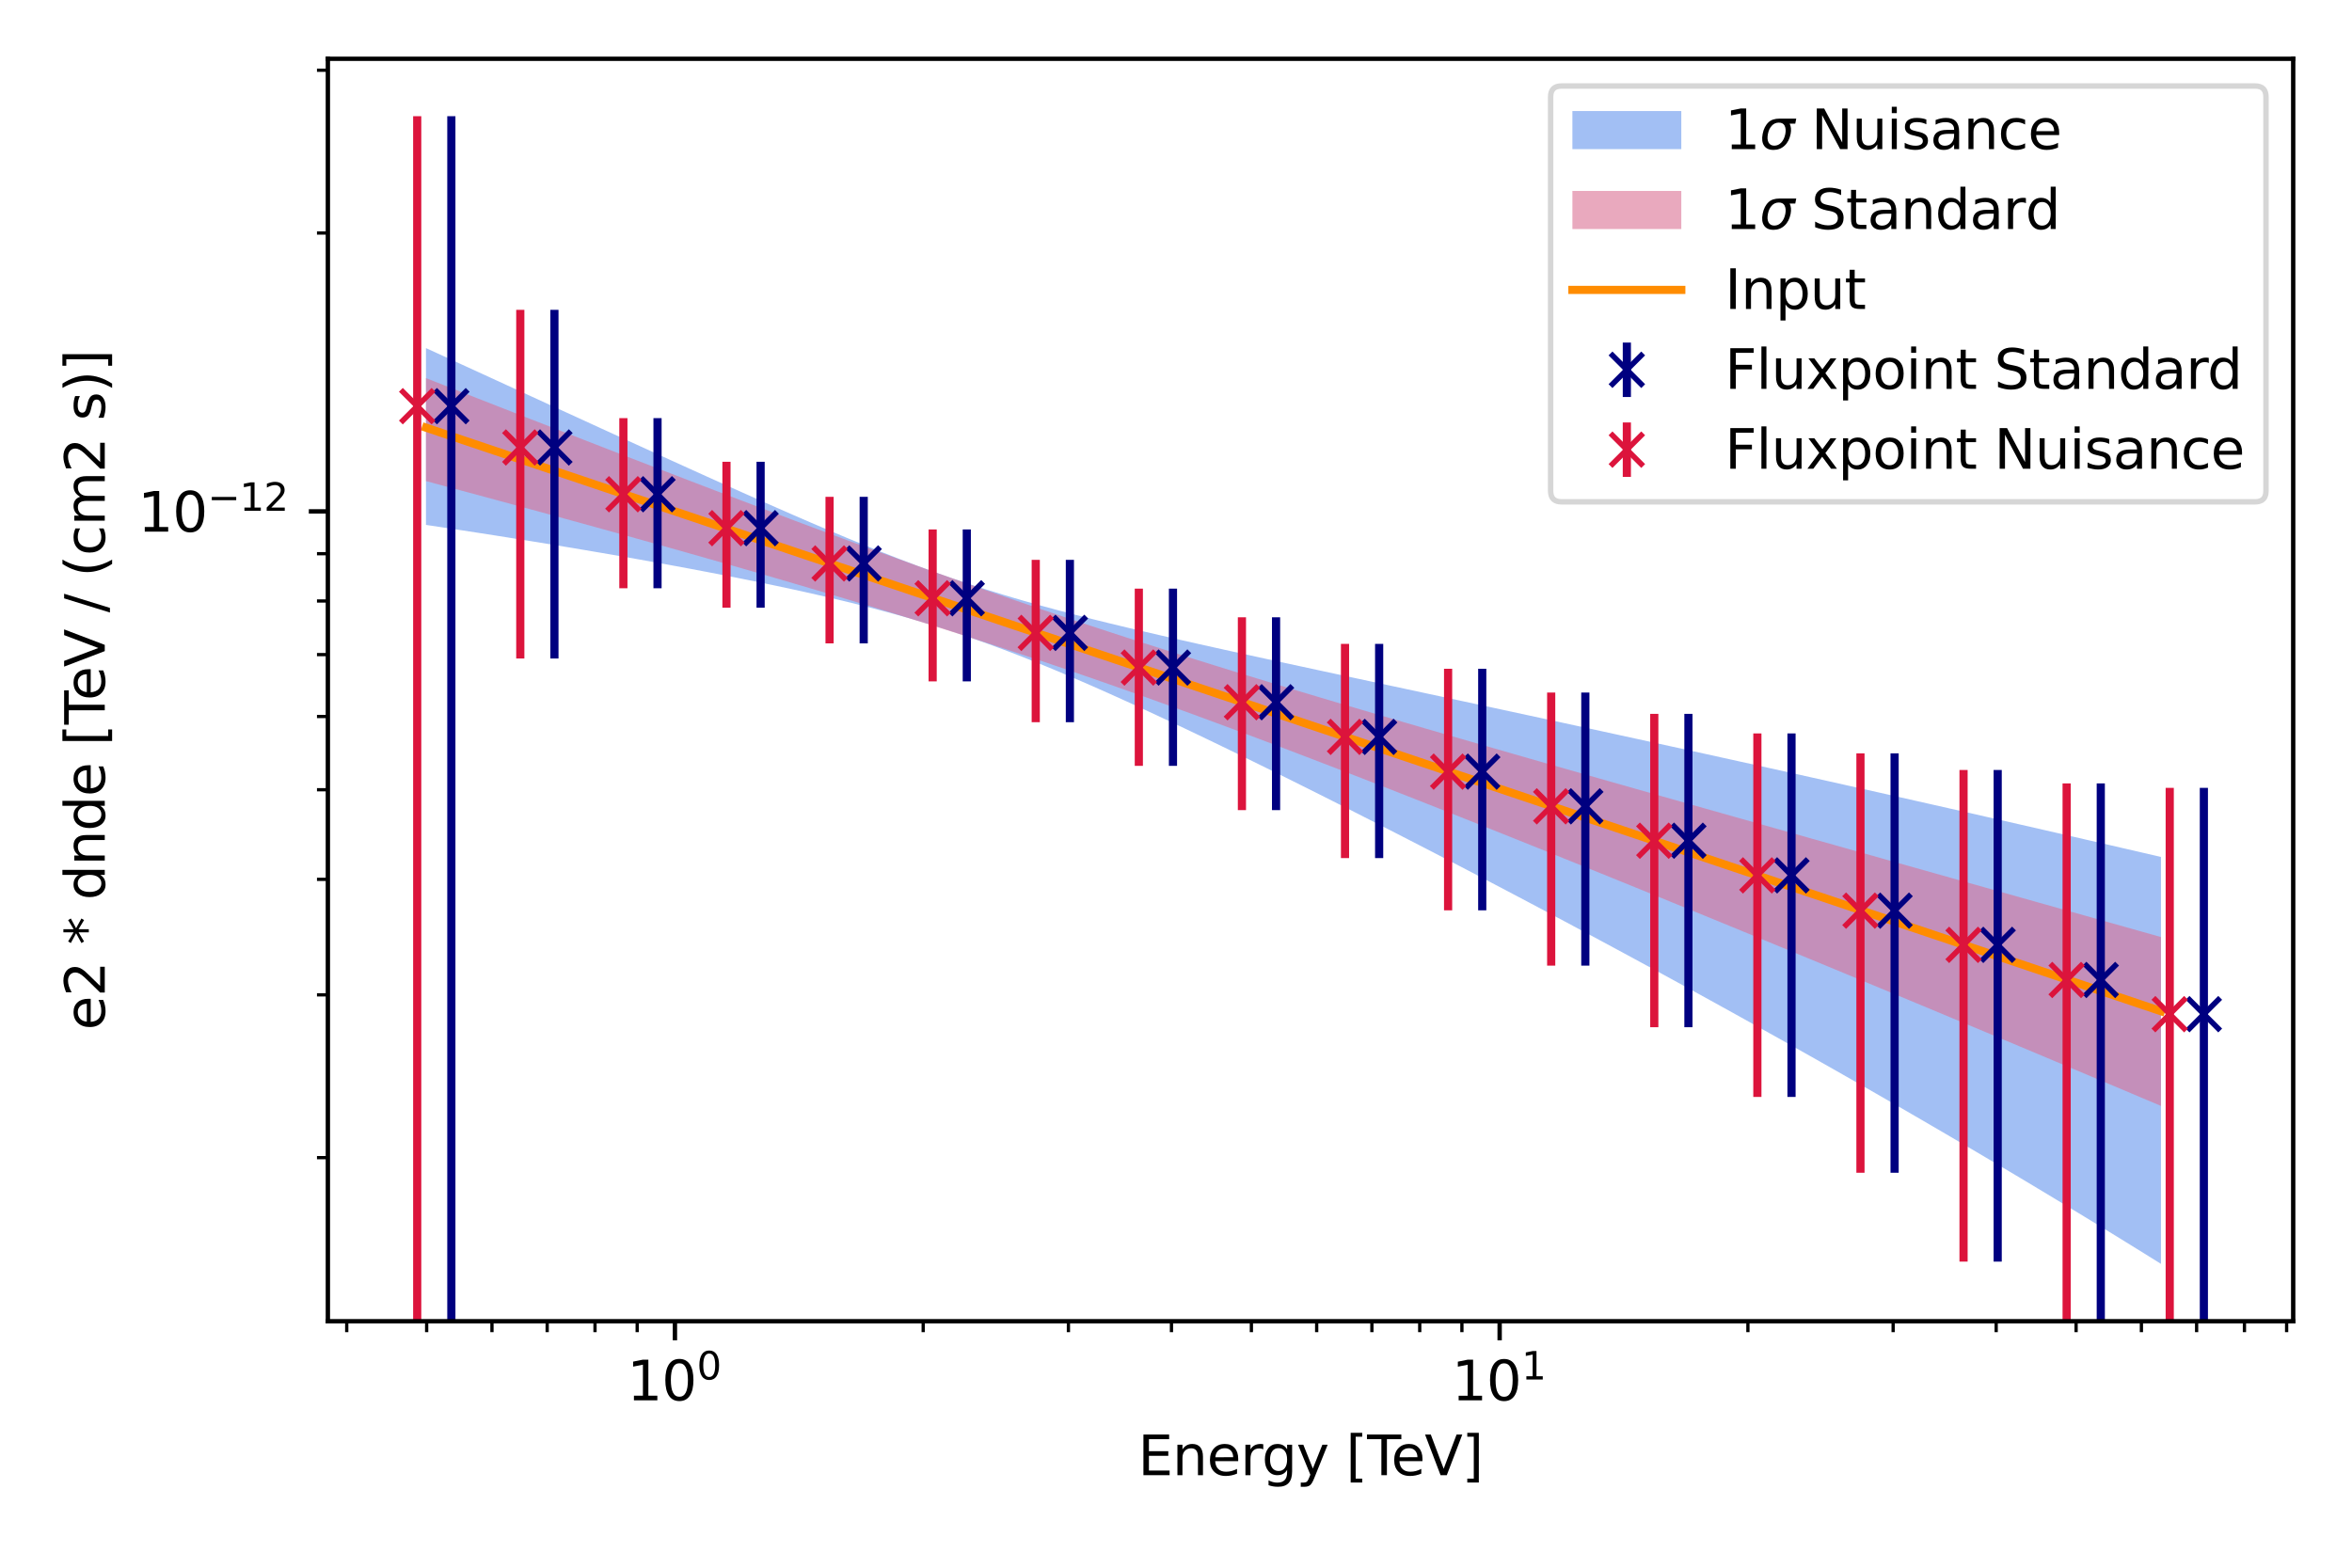 <?xml version="1.0" encoding="utf-8" standalone="no"?>
<!DOCTYPE svg PUBLIC "-//W3C//DTD SVG 1.1//EN"
  "http://www.w3.org/Graphics/SVG/1.1/DTD/svg11.dtd">
<svg xmlns:xlink="http://www.w3.org/1999/xlink" width="432pt" height="288pt" viewBox="0 0 432 288" xmlns="http://www.w3.org/2000/svg" version="1.1">
 <defs>
  <style type="text/css">*{stroke-linejoin: round; stroke-linecap: butt}</style>
 </defs>
 <g id="figure_1">
  <g id="patch_1">
   <path d="M 0 288 
L 432 288 
L 432 0 
L 0 0 
z
" style="fill: #ffffff"/>
  </g>
  <g id="axes_1">
   <g id="patch_2">
    <path d="M 60.221 242.728 
L 421.2 242.728 
L 421.2 10.8 
L 60.221 10.8 
z
" style="fill: #ffffff"/>
   </g>
   <g id="PolyCollection_1">
    <path d="M 78.239 63.95 
L 78.239 96.43 
L 81.458 96.911 
L 84.677 97.399 
L 87.896 97.894 
L 91.115 98.396 
L 94.334 98.905 
L 97.553 99.422 
L 100.771 99.945 
L 103.99 100.477 
L 107.209 101.017 
L 110.428 101.564 
L 113.647 102.121 
L 116.866 102.686 
L 120.085 103.261 
L 123.304 103.847 
L 126.523 104.443 
L 129.742 105.052 
L 132.961 105.673 
L 136.18 106.309 
L 139.398 106.961 
L 142.617 107.63 
L 145.836 108.32 
L 149.055 109.032 
L 152.274 109.77 
L 155.493 110.537 
L 158.712 111.337 
L 161.931 112.175 
L 165.15 113.054 
L 168.369 113.98 
L 171.588 114.955 
L 174.807 115.982 
L 178.026 117.064 
L 181.244 118.201 
L 184.463 119.39 
L 187.682 120.629 
L 190.901 121.915 
L 194.12 123.242 
L 197.339 124.607 
L 200.558 126.006 
L 203.777 127.434 
L 206.996 128.888 
L 210.215 130.364 
L 213.434 131.861 
L 216.653 133.376 
L 219.872 134.907 
L 223.09 136.452 
L 226.309 138.011 
L 229.528 139.581 
L 232.747 141.163 
L 235.966 142.755 
L 239.185 144.356 
L 242.404 145.967 
L 245.623 147.587 
L 248.842 149.214 
L 252.061 150.85 
L 255.28 152.493 
L 258.499 154.144 
L 261.718 155.802 
L 264.936 157.467 
L 268.155 159.139 
L 271.374 160.818 
L 274.593 162.504 
L 277.812 164.197 
L 281.031 165.897 
L 284.25 167.603 
L 287.469 169.317 
L 290.688 171.037 
L 293.907 172.763 
L 297.126 174.497 
L 300.345 176.238 
L 303.564 177.985 
L 306.782 179.74 
L 310.001 181.502 
L 313.22 183.27 
L 316.439 185.046 
L 319.658 186.83 
L 322.877 188.621 
L 326.096 190.419 
L 329.315 192.225 
L 332.534 194.039 
L 335.753 195.86 
L 338.972 197.69 
L 342.191 199.528 
L 345.41 201.374 
L 348.628 203.228 
L 351.847 205.092 
L 355.066 206.964 
L 358.285 208.845 
L 361.504 210.735 
L 364.723 212.634 
L 367.942 214.543 
L 371.161 216.461 
L 374.38 218.39 
L 377.599 220.328 
L 380.818 222.277 
L 384.037 224.237 
L 387.256 226.207 
L 390.474 228.189 
L 393.693 230.181 
L 396.912 232.186 
L 396.912 157.431 
L 396.912 157.431 
L 393.693 156.685 
L 390.474 155.939 
L 387.256 155.195 
L 384.037 154.453 
L 380.818 153.712 
L 377.599 152.972 
L 374.38 152.234 
L 371.161 151.498 
L 367.942 150.763 
L 364.723 150.029 
L 361.504 149.297 
L 358.285 148.566 
L 355.066 147.837 
L 351.847 147.11 
L 348.628 146.384 
L 345.41 145.659 
L 342.191 144.936 
L 338.972 144.215 
L 335.753 143.495 
L 332.534 142.777 
L 329.315 142.06 
L 326.096 141.345 
L 322.877 140.631 
L 319.658 139.918 
L 316.439 139.208 
L 313.22 138.498 
L 310.001 137.79 
L 306.782 137.084 
L 303.564 136.379 
L 300.345 135.675 
L 297.126 134.973 
L 293.907 134.272 
L 290.688 133.573 
L 287.469 132.874 
L 284.25 132.177 
L 281.031 131.481 
L 277.812 130.786 
L 274.593 130.092 
L 271.374 129.399 
L 268.155 128.706 
L 264.936 128.015 
L 261.718 127.323 
L 258.499 126.632 
L 255.28 125.941 
L 252.061 125.25 
L 248.842 124.559 
L 245.623 123.867 
L 242.404 123.174 
L 239.185 122.479 
L 235.966 121.782 
L 232.747 121.083 
L 229.528 120.381 
L 226.309 119.674 
L 223.09 118.963 
L 219.872 118.245 
L 216.653 117.52 
L 213.434 116.785 
L 210.215 116.04 
L 206.996 115.281 
L 203.777 114.506 
L 200.558 113.712 
L 197.339 112.896 
L 194.12 112.053 
L 190.901 111.179 
L 187.682 110.27 
L 184.463 109.321 
L 181.244 108.329 
L 178.026 107.291 
L 174.807 106.206 
L 171.588 105.073 
L 168.369 103.894 
L 165.15 102.672 
L 161.931 101.411 
L 158.712 100.115 
L 155.493 98.789 
L 152.274 97.436 
L 149.055 96.06 
L 145.836 94.666 
L 142.617 93.256 
L 139.398 91.833 
L 136.18 90.399 
L 132.961 88.956 
L 129.742 87.506 
L 126.523 86.049 
L 123.304 84.588 
L 120.085 83.122 
L 116.866 81.653 
L 113.647 80.182 
L 110.428 78.709 
L 107.209 77.234 
L 103.99 75.759 
L 100.771 74.282 
L 97.553 72.805 
L 94.334 71.329 
L 91.115 69.852 
L 87.896 68.375 
L 84.677 66.9 
L 81.458 65.424 
L 78.239 63.95 
z
" clip-path="url(#pf8944312ba)" style="fill: #6495ed; fill-opacity: 0.6"/>
   </g>
   <g id="PolyCollection_2">
    <path d="M 78.239 69.467 
L 78.239 88.381 
L 81.458 89.244 
L 84.677 90.109 
L 87.896 90.977 
L 91.115 91.847 
L 94.334 92.72 
L 97.553 93.596 
L 100.771 94.474 
L 103.99 95.356 
L 107.209 96.241 
L 110.428 97.13 
L 113.647 98.022 
L 116.866 98.918 
L 120.085 99.818 
L 123.304 100.722 
L 126.523 101.631 
L 129.742 102.544 
L 132.961 103.463 
L 136.18 104.387 
L 139.398 105.317 
L 142.617 106.253 
L 145.836 107.195 
L 149.055 108.144 
L 152.274 109.101 
L 155.493 110.065 
L 158.712 111.037 
L 161.931 112.018 
L 165.15 113.008 
L 168.369 114.008 
L 171.588 115.018 
L 174.807 116.037 
L 178.026 117.068 
L 181.244 118.11 
L 184.463 119.163 
L 187.682 120.228 
L 190.901 121.304 
L 194.12 122.392 
L 197.339 123.492 
L 200.558 124.604 
L 203.777 125.727 
L 206.996 126.861 
L 210.215 128.007 
L 213.434 129.163 
L 216.653 130.33 
L 219.872 131.507 
L 223.09 132.693 
L 226.309 133.888 
L 229.528 135.092 
L 232.747 136.304 
L 235.966 137.524 
L 239.185 138.751 
L 242.404 139.985 
L 245.623 141.225 
L 248.842 142.471 
L 252.061 143.724 
L 255.28 144.981 
L 258.499 146.244 
L 261.718 147.511 
L 264.936 148.783 
L 268.155 150.059 
L 271.374 151.34 
L 274.593 152.624 
L 277.812 153.911 
L 281.031 155.202 
L 284.25 156.497 
L 287.469 157.794 
L 290.688 159.095 
L 293.907 160.398 
L 297.126 161.704 
L 300.345 163.012 
L 303.564 164.323 
L 306.782 165.637 
L 310.001 166.953 
L 313.22 168.271 
L 316.439 169.591 
L 319.658 170.913 
L 322.877 172.237 
L 326.096 173.564 
L 329.315 174.892 
L 332.534 176.222 
L 335.753 177.554 
L 338.972 178.888 
L 342.191 180.223 
L 345.41 181.56 
L 348.628 182.899 
L 351.847 184.24 
L 355.066 185.582 
L 358.285 186.926 
L 361.504 188.271 
L 364.723 189.618 
L 367.942 190.966 
L 371.161 192.316 
L 374.38 193.668 
L 377.599 195.021 
L 380.818 196.375 
L 384.037 197.731 
L 387.256 199.089 
L 390.474 200.448 
L 393.693 201.808 
L 396.912 203.17 
L 396.912 172.144 
L 396.912 172.144 
L 393.693 171.237 
L 390.474 170.329 
L 387.256 169.422 
L 384.037 168.514 
L 380.818 167.607 
L 377.599 166.7 
L 374.38 165.793 
L 371.161 164.886 
L 367.942 163.979 
L 364.723 163.072 
L 361.504 162.165 
L 358.285 161.258 
L 355.066 160.351 
L 351.847 159.444 
L 348.628 158.537 
L 345.41 157.63 
L 342.191 156.722 
L 338.972 155.815 
L 335.753 154.907 
L 332.534 153.999 
L 329.315 153.09 
L 326.096 152.181 
L 322.877 151.272 
L 319.658 150.362 
L 316.439 149.452 
L 313.22 148.541 
L 310.001 147.63 
L 306.782 146.717 
L 303.564 145.804 
L 300.345 144.89 
L 297.126 143.975 
L 293.907 143.059 
L 290.688 142.141 
L 287.469 141.222 
L 284.25 140.302 
L 281.031 139.38 
L 277.812 138.456 
L 274.593 137.53 
L 271.374 136.602 
L 268.155 135.672 
L 264.936 134.739 
L 261.718 133.803 
L 258.499 132.865 
L 255.28 131.922 
L 252.061 130.977 
L 248.842 130.027 
L 245.623 129.073 
L 242.404 128.114 
L 239.185 127.151 
L 235.966 126.181 
L 232.747 125.206 
L 229.528 124.225 
L 226.309 123.237 
L 223.09 122.242 
L 219.872 121.239 
L 216.653 120.228 
L 213.434 119.209 
L 210.215 118.181 
L 206.996 117.143 
L 203.777 116.096 
L 200.558 115.038 
L 197.339 113.971 
L 194.12 112.893 
L 190.901 111.805 
L 187.682 110.707 
L 184.463 109.598 
L 181.244 108.48 
L 178.026 107.351 
L 174.807 106.213 
L 171.588 105.065 
L 168.369 103.908 
L 165.15 102.743 
L 161.931 101.57 
L 158.712 100.389 
L 155.493 99.201 
L 152.274 98.006 
L 149.055 96.805 
L 145.836 95.598 
L 142.617 94.386 
L 139.398 93.168 
L 136.18 91.946 
L 132.961 90.72 
L 129.742 89.49 
L 126.523 88.256 
L 123.304 87.018 
L 120.085 85.778 
L 116.866 84.535 
L 113.647 83.289 
L 110.428 82.041 
L 107.209 80.791 
L 103.99 79.538 
L 100.771 78.284 
L 97.553 77.029 
L 94.334 75.771 
L 91.115 74.513 
L 87.896 73.253 
L 84.677 71.992 
L 81.458 70.73 
L 78.239 69.467 
z
" clip-path="url(#pf8944312ba)" style="fill: #db7093; fill-opacity: 0.6"/>
   </g>
   <g id="matplotlib.axis_1">
    <g id="xtick_1">
     <g id="line2d_1">
      <defs>
       <path id="ma37429d295" d="M 0 0 
L 0 3.5 
" style="stroke: #000000; stroke-width: 0.8"/>
      </defs>
      <g>
       <use xlink:href="#ma37429d295" x="123.967" y="242.728" style="stroke: #000000; stroke-width: 0.8"/>
      </g>
     </g>
     <g id="text_1">
      <!-- $\mathdefault{10^{0}}$ -->
      <g transform="translate(115.167 257.326) scale(0.1 -0.1)">
       <defs>
        <path id="DejaVuSans-31" d="M 794 531 
L 1825 531 
L 1825 4091 
L 703 3866 
L 703 4441 
L 1819 4666 
L 2450 4666 
L 2450 531 
L 3481 531 
L 3481 0 
L 794 0 
L 794 531 
z
" transform="scale(0.016)"/>
        <path id="DejaVuSans-30" d="M 2034 4250 
Q 1547 4250 1301 3770 
Q 1056 3291 1056 2328 
Q 1056 1369 1301 889 
Q 1547 409 2034 409 
Q 2525 409 2770 889 
Q 3016 1369 3016 2328 
Q 3016 3291 2770 3770 
Q 2525 4250 2034 4250 
z
M 2034 4750 
Q 2819 4750 3233 4129 
Q 3647 3509 3647 2328 
Q 3647 1150 3233 529 
Q 2819 -91 2034 -91 
Q 1250 -91 836 529 
Q 422 1150 422 2328 
Q 422 3509 836 4129 
Q 1250 4750 2034 4750 
z
" transform="scale(0.016)"/>
       </defs>
       <use xlink:href="#DejaVuSans-31" transform="translate(0 0.766)"/>
       <use xlink:href="#DejaVuSans-30" transform="translate(63.623 0.766)"/>
       <use xlink:href="#DejaVuSans-30" transform="translate(128.203 39.047) scale(0.7)"/>
      </g>
     </g>
    </g>
    <g id="xtick_2">
     <g id="line2d_2">
      <g>
       <use xlink:href="#ma37429d295" x="275.445" y="242.728" style="stroke: #000000; stroke-width: 0.8"/>
      </g>
     </g>
     <g id="text_2">
      <!-- $\mathdefault{10^{1}}$ -->
      <g transform="translate(266.645 257.326) scale(0.1 -0.1)">
       <use xlink:href="#DejaVuSans-31" transform="translate(0 0.684)"/>
       <use xlink:href="#DejaVuSans-30" transform="translate(63.623 0.684)"/>
       <use xlink:href="#DejaVuSans-31" transform="translate(128.203 38.966) scale(0.7)"/>
      </g>
     </g>
    </g>
    <g id="xtick_3">
     <g id="line2d_3">
      <defs>
       <path id="mb726351082" d="M 0 0 
L 0 2 
" style="stroke: #000000; stroke-width: 0.6"/>
      </defs>
      <g>
       <use xlink:href="#mb726351082" x="63.687" y="242.728" style="stroke: #000000; stroke-width: 0.6"/>
      </g>
     </g>
    </g>
    <g id="xtick_4">
     <g id="line2d_4">
      <g>
       <use xlink:href="#mb726351082" x="78.367" y="242.728" style="stroke: #000000; stroke-width: 0.6"/>
      </g>
     </g>
    </g>
    <g id="xtick_5">
     <g id="line2d_5">
      <g>
       <use xlink:href="#mb726351082" x="90.361" y="242.728" style="stroke: #000000; stroke-width: 0.6"/>
      </g>
     </g>
    </g>
    <g id="xtick_6">
     <g id="line2d_6">
      <g>
       <use xlink:href="#mb726351082" x="100.502" y="242.728" style="stroke: #000000; stroke-width: 0.6"/>
      </g>
     </g>
    </g>
    <g id="xtick_7">
     <g id="line2d_7">
      <g>
       <use xlink:href="#mb726351082" x="109.287" y="242.728" style="stroke: #000000; stroke-width: 0.6"/>
      </g>
     </g>
    </g>
    <g id="xtick_8">
     <g id="line2d_8">
      <g>
       <use xlink:href="#mb726351082" x="117.035" y="242.728" style="stroke: #000000; stroke-width: 0.6"/>
      </g>
     </g>
    </g>
    <g id="xtick_9">
     <g id="line2d_9">
      <g>
       <use xlink:href="#mb726351082" x="169.566" y="242.728" style="stroke: #000000; stroke-width: 0.6"/>
      </g>
     </g>
    </g>
    <g id="xtick_10">
     <g id="line2d_10">
      <g>
       <use xlink:href="#mb726351082" x="196.24" y="242.728" style="stroke: #000000; stroke-width: 0.6"/>
      </g>
     </g>
    </g>
    <g id="xtick_11">
     <g id="line2d_11">
      <g>
       <use xlink:href="#mb726351082" x="215.166" y="242.728" style="stroke: #000000; stroke-width: 0.6"/>
      </g>
     </g>
    </g>
    <g id="xtick_12">
     <g id="line2d_12">
      <g>
       <use xlink:href="#mb726351082" x="229.846" y="242.728" style="stroke: #000000; stroke-width: 0.6"/>
      </g>
     </g>
    </g>
    <g id="xtick_13">
     <g id="line2d_13">
      <g>
       <use xlink:href="#mb726351082" x="241.84" y="242.728" style="stroke: #000000; stroke-width: 0.6"/>
      </g>
     </g>
    </g>
    <g id="xtick_14">
     <g id="line2d_14">
      <g>
       <use xlink:href="#mb726351082" x="251.981" y="242.728" style="stroke: #000000; stroke-width: 0.6"/>
      </g>
     </g>
    </g>
    <g id="xtick_15">
     <g id="line2d_15">
      <g>
       <use xlink:href="#mb726351082" x="260.766" y="242.728" style="stroke: #000000; stroke-width: 0.6"/>
      </g>
     </g>
    </g>
    <g id="xtick_16">
     <g id="line2d_16">
      <g>
       <use xlink:href="#mb726351082" x="268.514" y="242.728" style="stroke: #000000; stroke-width: 0.6"/>
      </g>
     </g>
    </g>
    <g id="xtick_17">
     <g id="line2d_17">
      <g>
       <use xlink:href="#mb726351082" x="321.045" y="242.728" style="stroke: #000000; stroke-width: 0.6"/>
      </g>
     </g>
    </g>
    <g id="xtick_18">
     <g id="line2d_18">
      <g>
       <use xlink:href="#mb726351082" x="347.719" y="242.728" style="stroke: #000000; stroke-width: 0.6"/>
      </g>
     </g>
    </g>
    <g id="xtick_19">
     <g id="line2d_19">
      <g>
       <use xlink:href="#mb726351082" x="366.645" y="242.728" style="stroke: #000000; stroke-width: 0.6"/>
      </g>
     </g>
    </g>
    <g id="xtick_20">
     <g id="line2d_20">
      <g>
       <use xlink:href="#mb726351082" x="381.324" y="242.728" style="stroke: #000000; stroke-width: 0.6"/>
      </g>
     </g>
    </g>
    <g id="xtick_21">
     <g id="line2d_21">
      <g>
       <use xlink:href="#mb726351082" x="393.319" y="242.728" style="stroke: #000000; stroke-width: 0.6"/>
      </g>
     </g>
    </g>
    <g id="xtick_22">
     <g id="line2d_22">
      <g>
       <use xlink:href="#mb726351082" x="403.46" y="242.728" style="stroke: #000000; stroke-width: 0.6"/>
      </g>
     </g>
    </g>
    <g id="xtick_23">
     <g id="line2d_23">
      <g>
       <use xlink:href="#mb726351082" x="412.244" y="242.728" style="stroke: #000000; stroke-width: 0.6"/>
      </g>
     </g>
    </g>
    <g id="xtick_24">
     <g id="line2d_24">
      <g>
       <use xlink:href="#mb726351082" x="419.993" y="242.728" style="stroke: #000000; stroke-width: 0.6"/>
      </g>
     </g>
    </g>
    <g id="text_3">
     <!-- Energy [TeV] -->
     <g transform="translate(209.013 271.005) scale(0.1 -0.1)">
      <defs>
       <path id="DejaVuSans-45" d="M 628 4666 
L 3578 4666 
L 3578 4134 
L 1259 4134 
L 1259 2753 
L 3481 2753 
L 3481 2222 
L 1259 2222 
L 1259 531 
L 3634 531 
L 3634 0 
L 628 0 
L 628 4666 
z
" transform="scale(0.016)"/>
       <path id="DejaVuSans-6e" d="M 3513 2113 
L 3513 0 
L 2938 0 
L 2938 2094 
Q 2938 2591 2744 2837 
Q 2550 3084 2163 3084 
Q 1697 3084 1428 2787 
Q 1159 2491 1159 1978 
L 1159 0 
L 581 0 
L 581 3500 
L 1159 3500 
L 1159 2956 
Q 1366 3272 1645 3428 
Q 1925 3584 2291 3584 
Q 2894 3584 3203 3211 
Q 3513 2838 3513 2113 
z
" transform="scale(0.016)"/>
       <path id="DejaVuSans-65" d="M 3597 1894 
L 3597 1613 
L 953 1613 
Q 991 1019 1311 708 
Q 1631 397 2203 397 
Q 2534 397 2845 478 
Q 3156 559 3463 722 
L 3463 178 
Q 3153 47 2828 -22 
Q 2503 -91 2169 -91 
Q 1331 -91 842 396 
Q 353 884 353 1716 
Q 353 2575 817 3079 
Q 1281 3584 2069 3584 
Q 2775 3584 3186 3129 
Q 3597 2675 3597 1894 
z
M 3022 2063 
Q 3016 2534 2758 2815 
Q 2500 3097 2075 3097 
Q 1594 3097 1305 2825 
Q 1016 2553 972 2059 
L 3022 2063 
z
" transform="scale(0.016)"/>
       <path id="DejaVuSans-72" d="M 2631 2963 
Q 2534 3019 2420 3045 
Q 2306 3072 2169 3072 
Q 1681 3072 1420 2755 
Q 1159 2438 1159 1844 
L 1159 0 
L 581 0 
L 581 3500 
L 1159 3500 
L 1159 2956 
Q 1341 3275 1631 3429 
Q 1922 3584 2338 3584 
Q 2397 3584 2469 3576 
Q 2541 3569 2628 3553 
L 2631 2963 
z
" transform="scale(0.016)"/>
       <path id="DejaVuSans-67" d="M 2906 1791 
Q 2906 2416 2648 2759 
Q 2391 3103 1925 3103 
Q 1463 3103 1205 2759 
Q 947 2416 947 1791 
Q 947 1169 1205 825 
Q 1463 481 1925 481 
Q 2391 481 2648 825 
Q 2906 1169 2906 1791 
z
M 3481 434 
Q 3481 -459 3084 -895 
Q 2688 -1331 1869 -1331 
Q 1566 -1331 1297 -1286 
Q 1028 -1241 775 -1147 
L 775 -588 
Q 1028 -725 1275 -790 
Q 1522 -856 1778 -856 
Q 2344 -856 2625 -561 
Q 2906 -266 2906 331 
L 2906 616 
Q 2728 306 2450 153 
Q 2172 0 1784 0 
Q 1141 0 747 490 
Q 353 981 353 1791 
Q 353 2603 747 3093 
Q 1141 3584 1784 3584 
Q 2172 3584 2450 3431 
Q 2728 3278 2906 2969 
L 2906 3500 
L 3481 3500 
L 3481 434 
z
" transform="scale(0.016)"/>
       <path id="DejaVuSans-79" d="M 2059 -325 
Q 1816 -950 1584 -1140 
Q 1353 -1331 966 -1331 
L 506 -1331 
L 506 -850 
L 844 -850 
Q 1081 -850 1212 -737 
Q 1344 -625 1503 -206 
L 1606 56 
L 191 3500 
L 800 3500 
L 1894 763 
L 2988 3500 
L 3597 3500 
L 2059 -325 
z
" transform="scale(0.016)"/>
       <path id="DejaVuSans-20" transform="scale(0.016)"/>
       <path id="DejaVuSans-5b" d="M 550 4863 
L 1875 4863 
L 1875 4416 
L 1125 4416 
L 1125 -397 
L 1875 -397 
L 1875 -844 
L 550 -844 
L 550 4863 
z
" transform="scale(0.016)"/>
       <path id="DejaVuSans-54" d="M -19 4666 
L 3928 4666 
L 3928 4134 
L 2272 4134 
L 2272 0 
L 1638 0 
L 1638 4134 
L -19 4134 
L -19 4666 
z
" transform="scale(0.016)"/>
       <path id="DejaVuSans-56" d="M 1831 0 
L 50 4666 
L 709 4666 
L 2188 738 
L 3669 4666 
L 4325 4666 
L 2547 0 
L 1831 0 
z
" transform="scale(0.016)"/>
       <path id="DejaVuSans-5d" d="M 1947 4863 
L 1947 -844 
L 622 -844 
L 622 -397 
L 1369 -397 
L 1369 4416 
L 622 4416 
L 622 4863 
L 1947 4863 
z
" transform="scale(0.016)"/>
      </defs>
      <use xlink:href="#DejaVuSans-45"/>
      <use xlink:href="#DejaVuSans-6e" x="63.184"/>
      <use xlink:href="#DejaVuSans-65" x="126.562"/>
      <use xlink:href="#DejaVuSans-72" x="188.086"/>
      <use xlink:href="#DejaVuSans-67" x="227.449"/>
      <use xlink:href="#DejaVuSans-79" x="290.926"/>
      <use xlink:href="#DejaVuSans-20" x="350.105"/>
      <use xlink:href="#DejaVuSans-5b" x="381.893"/>
      <use xlink:href="#DejaVuSans-54" x="420.906"/>
      <use xlink:href="#DejaVuSans-65" x="464.99"/>
      <use xlink:href="#DejaVuSans-56" x="526.514"/>
      <use xlink:href="#DejaVuSans-5d" x="594.922"/>
     </g>
    </g>
   </g>
   <g id="matplotlib.axis_2">
    <g id="ytick_1">
     <g id="line2d_25">
      <defs>
       <path id="m684516abee" d="M 0 0 
L -3.5 0 
" style="stroke: #000000; stroke-width: 0.8"/>
      </defs>
      <g>
       <use xlink:href="#m684516abee" x="60.221" y="93.945" style="stroke: #000000; stroke-width: 0.8"/>
      </g>
     </g>
     <g id="text_4">
      <!-- $\mathdefault{10^{-12}}$ -->
      <g transform="translate(25.321 97.744) scale(0.1 -0.1)">
       <defs>
        <path id="DejaVuSans-2212" d="M 678 2272 
L 4684 2272 
L 4684 1741 
L 678 1741 
L 678 2272 
z
" transform="scale(0.016)"/>
        <path id="DejaVuSans-32" d="M 1228 531 
L 3431 531 
L 3431 0 
L 469 0 
L 469 531 
Q 828 903 1448 1529 
Q 2069 2156 2228 2338 
Q 2531 2678 2651 2914 
Q 2772 3150 2772 3378 
Q 2772 3750 2511 3984 
Q 2250 4219 1831 4219 
Q 1534 4219 1204 4116 
Q 875 4013 500 3803 
L 500 4441 
Q 881 4594 1212 4672 
Q 1544 4750 1819 4750 
Q 2544 4750 2975 4387 
Q 3406 4025 3406 3419 
Q 3406 3131 3298 2873 
Q 3191 2616 2906 2266 
Q 2828 2175 2409 1742 
Q 1991 1309 1228 531 
z
" transform="scale(0.016)"/>
       </defs>
       <use xlink:href="#DejaVuSans-31" transform="translate(0 0.766)"/>
       <use xlink:href="#DejaVuSans-30" transform="translate(63.623 0.766)"/>
       <use xlink:href="#DejaVuSans-2212" transform="translate(128.203 39.047) scale(0.7)"/>
       <use xlink:href="#DejaVuSans-31" transform="translate(186.855 39.047) scale(0.7)"/>
       <use xlink:href="#DejaVuSans-32" transform="translate(231.392 39.047) scale(0.7)"/>
      </g>
     </g>
    </g>
    <g id="ytick_2">
     <g id="line2d_26">
      <defs>
       <path id="m8b13153a3c" d="M 0 0 
L -2 0 
" style="stroke: #000000; stroke-width: 0.6"/>
      </defs>
      <g>
       <use xlink:href="#m8b13153a3c" x="60.221" y="212.675" style="stroke: #000000; stroke-width: 0.6"/>
      </g>
     </g>
    </g>
    <g id="ytick_3">
     <g id="line2d_27">
      <g>
       <use xlink:href="#m8b13153a3c" x="60.221" y="182.763" style="stroke: #000000; stroke-width: 0.6"/>
      </g>
     </g>
    </g>
    <g id="ytick_4">
     <g id="line2d_28">
      <g>
       <use xlink:href="#m8b13153a3c" x="60.221" y="161.541" style="stroke: #000000; stroke-width: 0.6"/>
      </g>
     </g>
    </g>
    <g id="ytick_5">
     <g id="line2d_29">
      <g>
       <use xlink:href="#m8b13153a3c" x="60.221" y="145.079" style="stroke: #000000; stroke-width: 0.6"/>
      </g>
     </g>
    </g>
    <g id="ytick_6">
     <g id="line2d_30">
      <g>
       <use xlink:href="#m8b13153a3c" x="60.221" y="131.629" style="stroke: #000000; stroke-width: 0.6"/>
      </g>
     </g>
    </g>
    <g id="ytick_7">
     <g id="line2d_31">
      <g>
       <use xlink:href="#m8b13153a3c" x="60.221" y="120.257" style="stroke: #000000; stroke-width: 0.6"/>
      </g>
     </g>
    </g>
    <g id="ytick_8">
     <g id="line2d_32">
      <g>
       <use xlink:href="#m8b13153a3c" x="60.221" y="110.406" style="stroke: #000000; stroke-width: 0.6"/>
      </g>
     </g>
    </g>
    <g id="ytick_9">
     <g id="line2d_33">
      <g>
       <use xlink:href="#m8b13153a3c" x="60.221" y="101.717" style="stroke: #000000; stroke-width: 0.6"/>
      </g>
     </g>
    </g>
    <g id="ytick_10">
     <g id="line2d_34">
      <g>
       <use xlink:href="#m8b13153a3c" x="60.221" y="42.81" style="stroke: #000000; stroke-width: 0.6"/>
      </g>
     </g>
    </g>
    <g id="ytick_11">
     <g id="line2d_35">
      <g>
       <use xlink:href="#m8b13153a3c" x="60.221" y="12.899" style="stroke: #000000; stroke-width: 0.6"/>
      </g>
     </g>
    </g>
    <g id="text_5">
     <!-- e2 * dnde [TeV / (cm2 s)] -->
     <g transform="translate(19.242 189.244) rotate(-90) scale(0.1 -0.1)">
      <defs>
       <path id="DejaVuSans-2a" d="M 3009 3897 
L 1888 3291 
L 3009 2681 
L 2828 2375 
L 1778 3009 
L 1778 1831 
L 1422 1831 
L 1422 3009 
L 372 2375 
L 191 2681 
L 1313 3291 
L 191 3897 
L 372 4206 
L 1422 3572 
L 1422 4750 
L 1778 4750 
L 1778 3572 
L 2828 4206 
L 3009 3897 
z
" transform="scale(0.016)"/>
       <path id="DejaVuSans-64" d="M 2906 2969 
L 2906 4863 
L 3481 4863 
L 3481 0 
L 2906 0 
L 2906 525 
Q 2725 213 2448 61 
Q 2172 -91 1784 -91 
Q 1150 -91 751 415 
Q 353 922 353 1747 
Q 353 2572 751 3078 
Q 1150 3584 1784 3584 
Q 2172 3584 2448 3432 
Q 2725 3281 2906 2969 
z
M 947 1747 
Q 947 1113 1208 752 
Q 1469 391 1925 391 
Q 2381 391 2643 752 
Q 2906 1113 2906 1747 
Q 2906 2381 2643 2742 
Q 2381 3103 1925 3103 
Q 1469 3103 1208 2742 
Q 947 2381 947 1747 
z
" transform="scale(0.016)"/>
       <path id="DejaVuSans-2f" d="M 1625 4666 
L 2156 4666 
L 531 -594 
L 0 -594 
L 1625 4666 
z
" transform="scale(0.016)"/>
       <path id="DejaVuSans-28" d="M 1984 4856 
Q 1566 4138 1362 3434 
Q 1159 2731 1159 2009 
Q 1159 1288 1364 580 
Q 1569 -128 1984 -844 
L 1484 -844 
Q 1016 -109 783 600 
Q 550 1309 550 2009 
Q 550 2706 781 3412 
Q 1013 4119 1484 4856 
L 1984 4856 
z
" transform="scale(0.016)"/>
       <path id="DejaVuSans-63" d="M 3122 3366 
L 3122 2828 
Q 2878 2963 2633 3030 
Q 2388 3097 2138 3097 
Q 1578 3097 1268 2742 
Q 959 2388 959 1747 
Q 959 1106 1268 751 
Q 1578 397 2138 397 
Q 2388 397 2633 464 
Q 2878 531 3122 666 
L 3122 134 
Q 2881 22 2623 -34 
Q 2366 -91 2075 -91 
Q 1284 -91 818 406 
Q 353 903 353 1747 
Q 353 2603 823 3093 
Q 1294 3584 2113 3584 
Q 2378 3584 2631 3529 
Q 2884 3475 3122 3366 
z
" transform="scale(0.016)"/>
       <path id="DejaVuSans-6d" d="M 3328 2828 
Q 3544 3216 3844 3400 
Q 4144 3584 4550 3584 
Q 5097 3584 5394 3201 
Q 5691 2819 5691 2113 
L 5691 0 
L 5113 0 
L 5113 2094 
Q 5113 2597 4934 2840 
Q 4756 3084 4391 3084 
Q 3944 3084 3684 2787 
Q 3425 2491 3425 1978 
L 3425 0 
L 2847 0 
L 2847 2094 
Q 2847 2600 2669 2842 
Q 2491 3084 2119 3084 
Q 1678 3084 1418 2786 
Q 1159 2488 1159 1978 
L 1159 0 
L 581 0 
L 581 3500 
L 1159 3500 
L 1159 2956 
Q 1356 3278 1631 3431 
Q 1906 3584 2284 3584 
Q 2666 3584 2933 3390 
Q 3200 3197 3328 2828 
z
" transform="scale(0.016)"/>
       <path id="DejaVuSans-73" d="M 2834 3397 
L 2834 2853 
Q 2591 2978 2328 3040 
Q 2066 3103 1784 3103 
Q 1356 3103 1142 2972 
Q 928 2841 928 2578 
Q 928 2378 1081 2264 
Q 1234 2150 1697 2047 
L 1894 2003 
Q 2506 1872 2764 1633 
Q 3022 1394 3022 966 
Q 3022 478 2636 193 
Q 2250 -91 1575 -91 
Q 1294 -91 989 -36 
Q 684 19 347 128 
L 347 722 
Q 666 556 975 473 
Q 1284 391 1588 391 
Q 1994 391 2212 530 
Q 2431 669 2431 922 
Q 2431 1156 2273 1281 
Q 2116 1406 1581 1522 
L 1381 1569 
Q 847 1681 609 1914 
Q 372 2147 372 2553 
Q 372 3047 722 3315 
Q 1072 3584 1716 3584 
Q 2034 3584 2315 3537 
Q 2597 3491 2834 3397 
z
" transform="scale(0.016)"/>
       <path id="DejaVuSans-29" d="M 513 4856 
L 1013 4856 
Q 1481 4119 1714 3412 
Q 1947 2706 1947 2009 
Q 1947 1309 1714 600 
Q 1481 -109 1013 -844 
L 513 -844 
Q 928 -128 1133 580 
Q 1338 1288 1338 2009 
Q 1338 2731 1133 3434 
Q 928 4138 513 4856 
z
" transform="scale(0.016)"/>
      </defs>
      <use xlink:href="#DejaVuSans-65"/>
      <use xlink:href="#DejaVuSans-32" x="61.523"/>
      <use xlink:href="#DejaVuSans-20" x="125.146"/>
      <use xlink:href="#DejaVuSans-2a" x="156.934"/>
      <use xlink:href="#DejaVuSans-20" x="206.934"/>
      <use xlink:href="#DejaVuSans-64" x="238.721"/>
      <use xlink:href="#DejaVuSans-6e" x="302.197"/>
      <use xlink:href="#DejaVuSans-64" x="365.576"/>
      <use xlink:href="#DejaVuSans-65" x="429.053"/>
      <use xlink:href="#DejaVuSans-20" x="490.576"/>
      <use xlink:href="#DejaVuSans-5b" x="522.363"/>
      <use xlink:href="#DejaVuSans-54" x="561.377"/>
      <use xlink:href="#DejaVuSans-65" x="605.461"/>
      <use xlink:href="#DejaVuSans-56" x="666.984"/>
      <use xlink:href="#DejaVuSans-20" x="735.393"/>
      <use xlink:href="#DejaVuSans-2f" x="767.18"/>
      <use xlink:href="#DejaVuSans-20" x="800.871"/>
      <use xlink:href="#DejaVuSans-28" x="832.658"/>
      <use xlink:href="#DejaVuSans-63" x="871.672"/>
      <use xlink:href="#DejaVuSans-6d" x="926.652"/>
      <use xlink:href="#DejaVuSans-32" x="1024.064"/>
      <use xlink:href="#DejaVuSans-20" x="1087.688"/>
      <use xlink:href="#DejaVuSans-73" x="1119.475"/>
      <use xlink:href="#DejaVuSans-29" x="1171.574"/>
      <use xlink:href="#DejaVuSans-5d" x="1210.588"/>
     </g>
    </g>
   </g>
   <g id="line2d_36">
    <path d="M 78.239 78.561 
L 81.458 79.644 
L 84.677 80.727 
L 87.896 81.81 
L 91.115 82.893 
L 94.334 83.976 
L 97.553 85.059 
L 100.771 86.141 
L 103.99 87.224 
L 107.209 88.307 
L 110.428 89.39 
L 113.647 90.473 
L 116.866 91.556 
L 120.085 92.639 
L 123.304 93.722 
L 126.523 94.805 
L 129.742 95.887 
L 132.961 96.97 
L 136.18 98.053 
L 139.398 99.136 
L 142.617 100.219 
L 145.836 101.302 
L 149.055 102.385 
L 152.274 103.468 
L 155.493 104.551 
L 158.712 105.633 
L 161.931 106.716 
L 165.15 107.799 
L 168.369 108.882 
L 171.588 109.965 
L 174.807 111.048 
L 178.026 112.131 
L 181.244 113.214 
L 184.463 114.297 
L 187.682 115.379 
L 190.901 116.462 
L 194.12 117.545 
L 197.339 118.628 
L 200.558 119.711 
L 203.777 120.794 
L 206.996 121.877 
L 210.215 122.96 
L 213.434 124.043 
L 216.653 125.125 
L 219.872 126.208 
L 223.09 127.291 
L 226.309 128.374 
L 229.528 129.457 
L 232.747 130.54 
L 235.966 131.623 
L 239.185 132.706 
L 242.404 133.789 
L 245.623 134.871 
L 248.842 135.954 
L 252.061 137.037 
L 255.28 138.12 
L 258.499 139.203 
L 261.718 140.286 
L 264.936 141.369 
L 268.155 142.452 
L 271.374 143.534 
L 274.593 144.617 
L 277.812 145.7 
L 281.031 146.783 
L 284.25 147.866 
L 287.469 148.949 
L 290.688 150.032 
L 293.907 151.115 
L 297.126 152.198 
L 300.345 153.28 
L 303.564 154.363 
L 306.782 155.446 
L 310.001 156.529 
L 313.22 157.612 
L 316.439 158.695 
L 319.658 159.778 
L 322.877 160.861 
L 326.096 161.944 
L 329.315 163.026 
L 332.534 164.109 
L 335.753 165.192 
L 338.972 166.275 
L 342.191 167.358 
L 345.41 168.441 
L 348.628 169.524 
L 351.847 170.607 
L 355.066 171.69 
L 358.285 172.772 
L 361.504 173.855 
L 364.723 174.938 
L 367.942 176.021 
L 371.161 177.104 
L 374.38 178.187 
L 377.599 179.27 
L 380.818 180.353 
L 384.037 181.436 
L 387.256 182.518 
L 390.474 183.601 
L 393.693 184.684 
L 396.912 185.767 
" clip-path="url(#pf8944312ba)" style="fill: none; stroke: #ff8c00; stroke-width: 1.5; stroke-linecap: square"/>
   </g>
   <g id="LineCollection_1">
    <path clip-path="url(#pf8944312ba)" style="fill: none; stroke: #000080; stroke-width: 1.5"/>
    <path clip-path="url(#pf8944312ba)" style="fill: none; stroke: #000080; stroke-width: 1.5"/>
    <path clip-path="url(#pf8944312ba)" style="fill: none; stroke: #000080; stroke-width: 1.5"/>
    <path clip-path="url(#pf8944312ba)" style="fill: none; stroke: #000080; stroke-width: 1.5"/>
    <path clip-path="url(#pf8944312ba)" style="fill: none; stroke: #000080; stroke-width: 1.5"/>
    <path d="M 82.9 289 
L 82.9 21.342 
" clip-path="url(#pf8944312ba)" style="fill: none; stroke: #000080; stroke-width: 1.5"/>
    <path d="M 101.834 120.97 
L 101.834 56.923 
" clip-path="url(#pf8944312ba)" style="fill: none; stroke: #000080; stroke-width: 1.5"/>
    <path d="M 120.769 108.07 
L 120.769 76.816 
" clip-path="url(#pf8944312ba)" style="fill: none; stroke: #000080; stroke-width: 1.5"/>
    <path d="M 139.704 111.645 
L 139.704 84.837 
" clip-path="url(#pf8944312ba)" style="fill: none; stroke: #000080; stroke-width: 1.5"/>
    <path d="M 158.639 118.198 
L 158.639 91.269 
" clip-path="url(#pf8944312ba)" style="fill: none; stroke: #000080; stroke-width: 1.5"/>
    <path d="M 177.574 125.175 
L 177.574 97.262 
" clip-path="url(#pf8944312ba)" style="fill: none; stroke: #000080; stroke-width: 1.5"/>
    <path d="M 196.509 132.681 
L 196.509 102.849 
" clip-path="url(#pf8944312ba)" style="fill: none; stroke: #000080; stroke-width: 1.5"/>
    <path d="M 215.443 140.695 
L 215.443 108.141 
" clip-path="url(#pf8944312ba)" style="fill: none; stroke: #000080; stroke-width: 1.5"/>
    <path d="M 234.378 148.821 
L 234.378 113.406 
" clip-path="url(#pf8944312ba)" style="fill: none; stroke: #000080; stroke-width: 1.5"/>
    <path d="M 253.313 157.639 
L 253.313 118.292 
" clip-path="url(#pf8944312ba)" style="fill: none; stroke: #000080; stroke-width: 1.5"/>
    <path d="M 272.248 167.231 
L 272.248 122.856 
" clip-path="url(#pf8944312ba)" style="fill: none; stroke: #000080; stroke-width: 1.5"/>
    <path d="M 291.183 177.4 
L 291.183 127.231 
" clip-path="url(#pf8944312ba)" style="fill: none; stroke: #000080; stroke-width: 1.5"/>
    <path d="M 310.118 188.712 
L 310.118 131.144 
" clip-path="url(#pf8944312ba)" style="fill: none; stroke: #000080; stroke-width: 1.5"/>
    <path d="M 329.053 201.518 
L 329.053 134.736 
" clip-path="url(#pf8944312ba)" style="fill: none; stroke: #000080; stroke-width: 1.5"/>
    <path d="M 347.987 215.444 
L 347.987 138.406 
" clip-path="url(#pf8944312ba)" style="fill: none; stroke: #000080; stroke-width: 1.5"/>
    <path d="M 366.922 231.775 
L 366.922 141.457 
" clip-path="url(#pf8944312ba)" style="fill: none; stroke: #000080; stroke-width: 1.5"/>
    <path d="M 385.857 253.674 
L 385.857 143.921 
" clip-path="url(#pf8944312ba)" style="fill: none; stroke: #000080; stroke-width: 1.5"/>
    <path d="M 404.792 289 
L 404.792 144.741 
" clip-path="url(#pf8944312ba)" style="fill: none; stroke: #000080; stroke-width: 1.5"/>
    <path clip-path="url(#pf8944312ba)" style="fill: none; stroke: #000080; stroke-width: 1.5"/>
   </g>
   <g id="LineCollection_2">
    <path clip-path="url(#pf8944312ba)" style="fill: none; stroke: #dc143c; stroke-width: 1.5"/>
    <path clip-path="url(#pf8944312ba)" style="fill: none; stroke: #dc143c; stroke-width: 1.5"/>
    <path clip-path="url(#pf8944312ba)" style="fill: none; stroke: #dc143c; stroke-width: 1.5"/>
    <path clip-path="url(#pf8944312ba)" style="fill: none; stroke: #dc143c; stroke-width: 1.5"/>
    <path clip-path="url(#pf8944312ba)" style="fill: none; stroke: #dc143c; stroke-width: 1.5"/>
    <path d="M 76.63 289 
L 76.63 21.342 
" clip-path="url(#pf8944312ba)" style="fill: none; stroke: #dc143c; stroke-width: 1.5"/>
    <path d="M 95.564 120.97 
L 95.564 56.923 
" clip-path="url(#pf8944312ba)" style="fill: none; stroke: #dc143c; stroke-width: 1.5"/>
    <path d="M 114.499 108.07 
L 114.499 76.816 
" clip-path="url(#pf8944312ba)" style="fill: none; stroke: #dc143c; stroke-width: 1.5"/>
    <path d="M 133.434 111.645 
L 133.434 84.837 
" clip-path="url(#pf8944312ba)" style="fill: none; stroke: #dc143c; stroke-width: 1.5"/>
    <path d="M 152.369 118.198 
L 152.369 91.269 
" clip-path="url(#pf8944312ba)" style="fill: none; stroke: #dc143c; stroke-width: 1.5"/>
    <path d="M 171.304 125.175 
L 171.304 97.262 
" clip-path="url(#pf8944312ba)" style="fill: none; stroke: #dc143c; stroke-width: 1.5"/>
    <path d="M 190.239 132.681 
L 190.239 102.849 
" clip-path="url(#pf8944312ba)" style="fill: none; stroke: #dc143c; stroke-width: 1.5"/>
    <path d="M 209.173 140.695 
L 209.173 108.141 
" clip-path="url(#pf8944312ba)" style="fill: none; stroke: #dc143c; stroke-width: 1.5"/>
    <path d="M 228.108 148.821 
L 228.108 113.406 
" clip-path="url(#pf8944312ba)" style="fill: none; stroke: #dc143c; stroke-width: 1.5"/>
    <path d="M 247.043 157.639 
L 247.043 118.292 
" clip-path="url(#pf8944312ba)" style="fill: none; stroke: #dc143c; stroke-width: 1.5"/>
    <path d="M 265.978 167.231 
L 265.978 122.856 
" clip-path="url(#pf8944312ba)" style="fill: none; stroke: #dc143c; stroke-width: 1.5"/>
    <path d="M 284.913 177.4 
L 284.913 127.231 
" clip-path="url(#pf8944312ba)" style="fill: none; stroke: #dc143c; stroke-width: 1.5"/>
    <path d="M 303.848 188.712 
L 303.848 131.144 
" clip-path="url(#pf8944312ba)" style="fill: none; stroke: #dc143c; stroke-width: 1.5"/>
    <path d="M 322.782 201.518 
L 322.782 134.736 
" clip-path="url(#pf8944312ba)" style="fill: none; stroke: #dc143c; stroke-width: 1.5"/>
    <path d="M 341.717 215.444 
L 341.717 138.406 
" clip-path="url(#pf8944312ba)" style="fill: none; stroke: #dc143c; stroke-width: 1.5"/>
    <path d="M 360.652 231.775 
L 360.652 141.457 
" clip-path="url(#pf8944312ba)" style="fill: none; stroke: #dc143c; stroke-width: 1.5"/>
    <path d="M 379.587 253.674 
L 379.587 143.921 
" clip-path="url(#pf8944312ba)" style="fill: none; stroke: #dc143c; stroke-width: 1.5"/>
    <path d="M 398.522 289 
L 398.522 144.741 
" clip-path="url(#pf8944312ba)" style="fill: none; stroke: #dc143c; stroke-width: 1.5"/>
    <path clip-path="url(#pf8944312ba)" style="fill: none; stroke: #dc143c; stroke-width: 1.5"/>
   </g>
   <g id="line2d_37">
    <defs>
     <path id="m20a0ba314f" d="M -3 3 
L 3 -3 
M -3 -3 
L 3 3 
" style="stroke: #000080"/>
    </defs>
    <g clip-path="url(#pf8944312ba)">
     <use xlink:href="#m20a0ba314f" x="82.9" y="74.616" style="fill: #000080; stroke: #000080"/>
     <use xlink:href="#m20a0ba314f" x="101.834" y="82.204" style="fill: #000080; stroke: #000080"/>
     <use xlink:href="#m20a0ba314f" x="120.769" y="90.8" style="fill: #000080; stroke: #000080"/>
     <use xlink:href="#m20a0ba314f" x="139.704" y="97.029" style="fill: #000080; stroke: #000080"/>
     <use xlink:href="#m20a0ba314f" x="158.639" y="103.512" style="fill: #000080; stroke: #000080"/>
     <use xlink:href="#m20a0ba314f" x="177.574" y="109.906" style="fill: #000080; stroke: #000080"/>
     <use xlink:href="#m20a0ba314f" x="196.509" y="116.267" style="fill: #000080; stroke: #000080"/>
     <use xlink:href="#m20a0ba314f" x="215.443" y="122.637" style="fill: #000080; stroke: #000080"/>
     <use xlink:href="#m20a0ba314f" x="234.378" y="129.008" style="fill: #000080; stroke: #000080"/>
     <use xlink:href="#m20a0ba314f" x="253.313" y="135.373" style="fill: #000080; stroke: #000080"/>
     <use xlink:href="#m20a0ba314f" x="272.248" y="141.756" style="fill: #000080; stroke: #000080"/>
     <use xlink:href="#m20a0ba314f" x="291.183" y="148.13" style="fill: #000080; stroke: #000080"/>
     <use xlink:href="#m20a0ba314f" x="310.118" y="154.45" style="fill: #000080; stroke: #000080"/>
     <use xlink:href="#m20a0ba314f" x="329.053" y="160.815" style="fill: #000080; stroke: #000080"/>
     <use xlink:href="#m20a0ba314f" x="347.987" y="167.295" style="fill: #000080; stroke: #000080"/>
     <use xlink:href="#m20a0ba314f" x="366.922" y="173.579" style="fill: #000080; stroke: #000080"/>
     <use xlink:href="#m20a0ba314f" x="385.857" y="180.031" style="fill: #000080; stroke: #000080"/>
     <use xlink:href="#m20a0ba314f" x="404.792" y="186.314" style="fill: #000080; stroke: #000080"/>
    </g>
   </g>
   <g id="line2d_38">
    <defs>
     <path id="m033d9ba99a" d="M -3 3 
L 3 -3 
M -3 -3 
L 3 3 
" style="stroke: #dc143c"/>
    </defs>
    <g clip-path="url(#pf8944312ba)">
     <use xlink:href="#m033d9ba99a" x="76.63" y="74.616" style="fill: #dc143c; stroke: #dc143c"/>
     <use xlink:href="#m033d9ba99a" x="95.564" y="82.204" style="fill: #dc143c; stroke: #dc143c"/>
     <use xlink:href="#m033d9ba99a" x="114.499" y="90.8" style="fill: #dc143c; stroke: #dc143c"/>
     <use xlink:href="#m033d9ba99a" x="133.434" y="97.029" style="fill: #dc143c; stroke: #dc143c"/>
     <use xlink:href="#m033d9ba99a" x="152.369" y="103.512" style="fill: #dc143c; stroke: #dc143c"/>
     <use xlink:href="#m033d9ba99a" x="171.304" y="109.906" style="fill: #dc143c; stroke: #dc143c"/>
     <use xlink:href="#m033d9ba99a" x="190.239" y="116.267" style="fill: #dc143c; stroke: #dc143c"/>
     <use xlink:href="#m033d9ba99a" x="209.173" y="122.637" style="fill: #dc143c; stroke: #dc143c"/>
     <use xlink:href="#m033d9ba99a" x="228.108" y="129.008" style="fill: #dc143c; stroke: #dc143c"/>
     <use xlink:href="#m033d9ba99a" x="247.043" y="135.373" style="fill: #dc143c; stroke: #dc143c"/>
     <use xlink:href="#m033d9ba99a" x="265.978" y="141.756" style="fill: #dc143c; stroke: #dc143c"/>
     <use xlink:href="#m033d9ba99a" x="284.913" y="148.13" style="fill: #dc143c; stroke: #dc143c"/>
     <use xlink:href="#m033d9ba99a" x="303.848" y="154.45" style="fill: #dc143c; stroke: #dc143c"/>
     <use xlink:href="#m033d9ba99a" x="322.782" y="160.815" style="fill: #dc143c; stroke: #dc143c"/>
     <use xlink:href="#m033d9ba99a" x="341.717" y="167.295" style="fill: #dc143c; stroke: #dc143c"/>
     <use xlink:href="#m033d9ba99a" x="360.652" y="173.579" style="fill: #dc143c; stroke: #dc143c"/>
     <use xlink:href="#m033d9ba99a" x="379.587" y="180.031" style="fill: #dc143c; stroke: #dc143c"/>
     <use xlink:href="#m033d9ba99a" x="398.522" y="186.314" style="fill: #dc143c; stroke: #dc143c"/>
    </g>
   </g>
   <g id="patch_3">
    <path d="M 60.221 242.728 
L 60.221 10.8 
" style="fill: none; stroke: #000000; stroke-width: 0.8; stroke-linejoin: miter; stroke-linecap: square"/>
   </g>
   <g id="patch_4">
    <path d="M 421.2 242.728 
L 421.2 10.8 
" style="fill: none; stroke: #000000; stroke-width: 0.8; stroke-linejoin: miter; stroke-linecap: square"/>
   </g>
   <g id="patch_5">
    <path d="M 60.221 242.728 
L 421.2 242.728 
" style="fill: none; stroke: #000000; stroke-width: 0.8; stroke-linejoin: miter; stroke-linecap: square"/>
   </g>
   <g id="patch_6">
    <path d="M 60.221 10.8 
L 421.2 10.8 
" style="fill: none; stroke: #000000; stroke-width: 0.8; stroke-linejoin: miter; stroke-linecap: square"/>
   </g>
   <g id="legend_1">
    <g id="patch_7">
     <path d="M 286.809 92.191 
L 414.2 92.191 
Q 416.2 92.191 416.2 90.191 
L 416.2 17.8 
Q 416.2 15.8 414.2 15.8 
L 286.809 15.8 
Q 284.809 15.8 284.809 17.8 
L 284.809 90.191 
Q 284.809 92.191 286.809 92.191 
z
" style="fill: #ffffff; opacity: 0.8; stroke: #cccccc; stroke-linejoin: miter"/>
    </g>
    <g id="patch_8">
     <path d="M 288.809 27.398 
L 308.809 27.398 
L 308.809 20.398 
L 288.809 20.398 
z
" style="fill: #6495ed; fill-opacity: 0.6"/>
    </g>
    <g id="text_6">
     <!-- $1\sigma$ Nuisance -->
     <g transform="translate(316.809 27.398) scale(0.1 -0.1)">
      <defs>
       <path id="DejaVuSans-Oblique-3c3" d="M 2219 3044 
Q 1744 3044 1422 2700 
Q 1081 2341 969 1747 
Q 844 1119 1044 756 
Q 1241 397 1706 397 
Q 2166 397 2503 759 
Q 2844 1122 2966 1747 
Q 3075 2319 2881 2700 
Q 2700 3044 2219 3044 
z
M 2309 3503 
L 4219 3500 
L 4106 2925 
L 3463 2925 
Q 3706 2438 3575 1747 
Q 3406 888 2884 400 
Q 2359 -91 1609 -91 
Q 856 -91 525 400 
Q 194 888 363 1747 
Q 528 2609 1050 3097 
Q 1484 3503 2309 3503 
z
" transform="scale(0.016)"/>
       <path id="DejaVuSans-4e" d="M 628 4666 
L 1478 4666 
L 3547 763 
L 3547 4666 
L 4159 4666 
L 4159 0 
L 3309 0 
L 1241 3903 
L 1241 0 
L 628 0 
L 628 4666 
z
" transform="scale(0.016)"/>
       <path id="DejaVuSans-75" d="M 544 1381 
L 544 3500 
L 1119 3500 
L 1119 1403 
Q 1119 906 1312 657 
Q 1506 409 1894 409 
Q 2359 409 2629 706 
Q 2900 1003 2900 1516 
L 2900 3500 
L 3475 3500 
L 3475 0 
L 2900 0 
L 2900 538 
Q 2691 219 2414 64 
Q 2138 -91 1772 -91 
Q 1169 -91 856 284 
Q 544 659 544 1381 
z
M 1991 3584 
L 1991 3584 
z
" transform="scale(0.016)"/>
       <path id="DejaVuSans-69" d="M 603 3500 
L 1178 3500 
L 1178 0 
L 603 0 
L 603 3500 
z
M 603 4863 
L 1178 4863 
L 1178 4134 
L 603 4134 
L 603 4863 
z
" transform="scale(0.016)"/>
       <path id="DejaVuSans-61" d="M 2194 1759 
Q 1497 1759 1228 1600 
Q 959 1441 959 1056 
Q 959 750 1161 570 
Q 1363 391 1709 391 
Q 2188 391 2477 730 
Q 2766 1069 2766 1631 
L 2766 1759 
L 2194 1759 
z
M 3341 1997 
L 3341 0 
L 2766 0 
L 2766 531 
Q 2569 213 2275 61 
Q 1981 -91 1556 -91 
Q 1019 -91 701 211 
Q 384 513 384 1019 
Q 384 1609 779 1909 
Q 1175 2209 1959 2209 
L 2766 2209 
L 2766 2266 
Q 2766 2663 2505 2880 
Q 2244 3097 1772 3097 
Q 1472 3097 1187 3025 
Q 903 2953 641 2809 
L 641 3341 
Q 956 3463 1253 3523 
Q 1550 3584 1831 3584 
Q 2591 3584 2966 3190 
Q 3341 2797 3341 1997 
z
" transform="scale(0.016)"/>
      </defs>
      <use xlink:href="#DejaVuSans-31" transform="translate(0 0.016)"/>
      <use xlink:href="#DejaVuSans-Oblique-3c3" transform="translate(63.623 0.016)"/>
      <use xlink:href="#DejaVuSans-20" transform="translate(127.002 0.016)"/>
      <use xlink:href="#DejaVuSans-4e" transform="translate(158.789 0.016)"/>
      <use xlink:href="#DejaVuSans-75" transform="translate(233.594 0.016)"/>
      <use xlink:href="#DejaVuSans-69" transform="translate(296.973 0.016)"/>
      <use xlink:href="#DejaVuSans-73" transform="translate(324.756 0.016)"/>
      <use xlink:href="#DejaVuSans-61" transform="translate(376.855 0.016)"/>
      <use xlink:href="#DejaVuSans-6e" transform="translate(438.135 0.016)"/>
      <use xlink:href="#DejaVuSans-63" transform="translate(501.514 0.016)"/>
      <use xlink:href="#DejaVuSans-65" transform="translate(556.494 0.016)"/>
     </g>
    </g>
    <g id="patch_9">
     <path d="M 288.809 42.077 
L 308.809 42.077 
L 308.809 35.077 
L 288.809 35.077 
z
" style="fill: #db7093; fill-opacity: 0.6"/>
    </g>
    <g id="text_7">
     <!-- $1\sigma$ Standard -->
     <g transform="translate(316.809 42.077) scale(0.1 -0.1)">
      <defs>
       <path id="DejaVuSans-53" d="M 3425 4513 
L 3425 3897 
Q 3066 4069 2747 4153 
Q 2428 4238 2131 4238 
Q 1616 4238 1336 4038 
Q 1056 3838 1056 3469 
Q 1056 3159 1242 3001 
Q 1428 2844 1947 2747 
L 2328 2669 
Q 3034 2534 3370 2195 
Q 3706 1856 3706 1288 
Q 3706 609 3251 259 
Q 2797 -91 1919 -91 
Q 1588 -91 1214 -16 
Q 841 59 441 206 
L 441 856 
Q 825 641 1194 531 
Q 1563 422 1919 422 
Q 2459 422 2753 634 
Q 3047 847 3047 1241 
Q 3047 1584 2836 1778 
Q 2625 1972 2144 2069 
L 1759 2144 
Q 1053 2284 737 2584 
Q 422 2884 422 3419 
Q 422 4038 858 4394 
Q 1294 4750 2059 4750 
Q 2388 4750 2728 4690 
Q 3069 4631 3425 4513 
z
" transform="scale(0.016)"/>
       <path id="DejaVuSans-74" d="M 1172 4494 
L 1172 3500 
L 2356 3500 
L 2356 3053 
L 1172 3053 
L 1172 1153 
Q 1172 725 1289 603 
Q 1406 481 1766 481 
L 2356 481 
L 2356 0 
L 1766 0 
Q 1100 0 847 248 
Q 594 497 594 1153 
L 594 3053 
L 172 3053 
L 172 3500 
L 594 3500 
L 594 4494 
L 1172 4494 
z
" transform="scale(0.016)"/>
      </defs>
      <use xlink:href="#DejaVuSans-31" transform="translate(0 0.016)"/>
      <use xlink:href="#DejaVuSans-Oblique-3c3" transform="translate(63.623 0.016)"/>
      <use xlink:href="#DejaVuSans-20" transform="translate(127.002 0.016)"/>
      <use xlink:href="#DejaVuSans-53" transform="translate(158.789 0.016)"/>
      <use xlink:href="#DejaVuSans-74" transform="translate(222.266 0.016)"/>
      <use xlink:href="#DejaVuSans-61" transform="translate(261.475 0.016)"/>
      <use xlink:href="#DejaVuSans-6e" transform="translate(322.754 0.016)"/>
      <use xlink:href="#DejaVuSans-64" transform="translate(386.133 0.016)"/>
      <use xlink:href="#DejaVuSans-61" transform="translate(449.609 0.016)"/>
      <use xlink:href="#DejaVuSans-72" transform="translate(510.889 0.016)"/>
      <use xlink:href="#DejaVuSans-64" transform="translate(552.002 0.016)"/>
     </g>
    </g>
    <g id="line2d_39">
     <path d="M 288.809 53.255 
L 298.809 53.255 
L 308.809 53.255 
" style="fill: none; stroke: #ff8c00; stroke-width: 1.5; stroke-linecap: square"/>
    </g>
    <g id="text_8">
     <!-- Input -->
     <g transform="translate(316.809 56.755) scale(0.1 -0.1)">
      <defs>
       <path id="DejaVuSans-49" d="M 628 4666 
L 1259 4666 
L 1259 0 
L 628 0 
L 628 4666 
z
" transform="scale(0.016)"/>
       <path id="DejaVuSans-70" d="M 1159 525 
L 1159 -1331 
L 581 -1331 
L 581 3500 
L 1159 3500 
L 1159 2969 
Q 1341 3281 1617 3432 
Q 1894 3584 2278 3584 
Q 2916 3584 3314 3078 
Q 3713 2572 3713 1747 
Q 3713 922 3314 415 
Q 2916 -91 2278 -91 
Q 1894 -91 1617 61 
Q 1341 213 1159 525 
z
M 3116 1747 
Q 3116 2381 2855 2742 
Q 2594 3103 2138 3103 
Q 1681 3103 1420 2742 
Q 1159 2381 1159 1747 
Q 1159 1113 1420 752 
Q 1681 391 2138 391 
Q 2594 391 2855 752 
Q 3116 1113 3116 1747 
z
" transform="scale(0.016)"/>
      </defs>
      <use xlink:href="#DejaVuSans-49"/>
      <use xlink:href="#DejaVuSans-6e" x="29.492"/>
      <use xlink:href="#DejaVuSans-70" x="92.871"/>
      <use xlink:href="#DejaVuSans-75" x="156.348"/>
      <use xlink:href="#DejaVuSans-74" x="219.727"/>
     </g>
    </g>
    <g id="LineCollection_3">
     <path d="M 298.809 72.933 
L 298.809 62.933 
" style="fill: none; stroke: #000080; stroke-width: 1.5"/>
    </g>
    <g id="line2d_40"/>
    <g id="line2d_41">
     <g>
      <use xlink:href="#m20a0ba314f" x="298.809" y="67.933" style="fill: #000080; stroke: #000080"/>
     </g>
    </g>
    <g id="text_9">
     <!-- Fluxpoint Standard -->
     <g transform="translate(316.809 71.433) scale(0.1 -0.1)">
      <defs>
       <path id="DejaVuSans-46" d="M 628 4666 
L 3309 4666 
L 3309 4134 
L 1259 4134 
L 1259 2759 
L 3109 2759 
L 3109 2228 
L 1259 2228 
L 1259 0 
L 628 0 
L 628 4666 
z
" transform="scale(0.016)"/>
       <path id="DejaVuSans-6c" d="M 603 4863 
L 1178 4863 
L 1178 0 
L 603 0 
L 603 4863 
z
" transform="scale(0.016)"/>
       <path id="DejaVuSans-78" d="M 3513 3500 
L 2247 1797 
L 3578 0 
L 2900 0 
L 1881 1375 
L 863 0 
L 184 0 
L 1544 1831 
L 300 3500 
L 978 3500 
L 1906 2253 
L 2834 3500 
L 3513 3500 
z
" transform="scale(0.016)"/>
       <path id="DejaVuSans-6f" d="M 1959 3097 
Q 1497 3097 1228 2736 
Q 959 2375 959 1747 
Q 959 1119 1226 758 
Q 1494 397 1959 397 
Q 2419 397 2687 759 
Q 2956 1122 2956 1747 
Q 2956 2369 2687 2733 
Q 2419 3097 1959 3097 
z
M 1959 3584 
Q 2709 3584 3137 3096 
Q 3566 2609 3566 1747 
Q 3566 888 3137 398 
Q 2709 -91 1959 -91 
Q 1206 -91 779 398 
Q 353 888 353 1747 
Q 353 2609 779 3096 
Q 1206 3584 1959 3584 
z
" transform="scale(0.016)"/>
      </defs>
      <use xlink:href="#DejaVuSans-46"/>
      <use xlink:href="#DejaVuSans-6c" x="57.52"/>
      <use xlink:href="#DejaVuSans-75" x="85.303"/>
      <use xlink:href="#DejaVuSans-78" x="148.682"/>
      <use xlink:href="#DejaVuSans-70" x="207.861"/>
      <use xlink:href="#DejaVuSans-6f" x="271.338"/>
      <use xlink:href="#DejaVuSans-69" x="332.52"/>
      <use xlink:href="#DejaVuSans-6e" x="360.303"/>
      <use xlink:href="#DejaVuSans-74" x="423.682"/>
      <use xlink:href="#DejaVuSans-20" x="462.891"/>
      <use xlink:href="#DejaVuSans-53" x="494.678"/>
      <use xlink:href="#DejaVuSans-74" x="558.154"/>
      <use xlink:href="#DejaVuSans-61" x="597.363"/>
      <use xlink:href="#DejaVuSans-6e" x="658.643"/>
      <use xlink:href="#DejaVuSans-64" x="722.021"/>
      <use xlink:href="#DejaVuSans-61" x="785.498"/>
      <use xlink:href="#DejaVuSans-72" x="846.777"/>
      <use xlink:href="#DejaVuSans-64" x="886.141"/>
     </g>
    </g>
    <g id="LineCollection_4">
     <path d="M 298.809 87.611 
L 298.809 77.611 
" style="fill: none; stroke: #dc143c; stroke-width: 1.5"/>
    </g>
    <g id="line2d_42"/>
    <g id="line2d_43">
     <g>
      <use xlink:href="#m033d9ba99a" x="298.809" y="82.611" style="fill: #dc143c; stroke: #dc143c"/>
     </g>
    </g>
    <g id="text_10">
     <!-- Fluxpoint Nuisance -->
     <g transform="translate(316.809 86.111) scale(0.1 -0.1)">
      <use xlink:href="#DejaVuSans-46"/>
      <use xlink:href="#DejaVuSans-6c" x="57.52"/>
      <use xlink:href="#DejaVuSans-75" x="85.303"/>
      <use xlink:href="#DejaVuSans-78" x="148.682"/>
      <use xlink:href="#DejaVuSans-70" x="207.861"/>
      <use xlink:href="#DejaVuSans-6f" x="271.338"/>
      <use xlink:href="#DejaVuSans-69" x="332.52"/>
      <use xlink:href="#DejaVuSans-6e" x="360.303"/>
      <use xlink:href="#DejaVuSans-74" x="423.682"/>
      <use xlink:href="#DejaVuSans-20" x="462.891"/>
      <use xlink:href="#DejaVuSans-4e" x="494.678"/>
      <use xlink:href="#DejaVuSans-75" x="569.482"/>
      <use xlink:href="#DejaVuSans-69" x="632.861"/>
      <use xlink:href="#DejaVuSans-73" x="660.645"/>
      <use xlink:href="#DejaVuSans-61" x="712.744"/>
      <use xlink:href="#DejaVuSans-6e" x="774.023"/>
      <use xlink:href="#DejaVuSans-63" x="837.402"/>
      <use xlink:href="#DejaVuSans-65" x="892.383"/>
     </g>
    </g>
   </g>
  </g>
 </g>
 <defs>
  <clipPath id="pf8944312ba">
   <rect x="60.221" y="10.8" width="360.979" height="231.928"/>
  </clipPath>
 </defs>
</svg>

